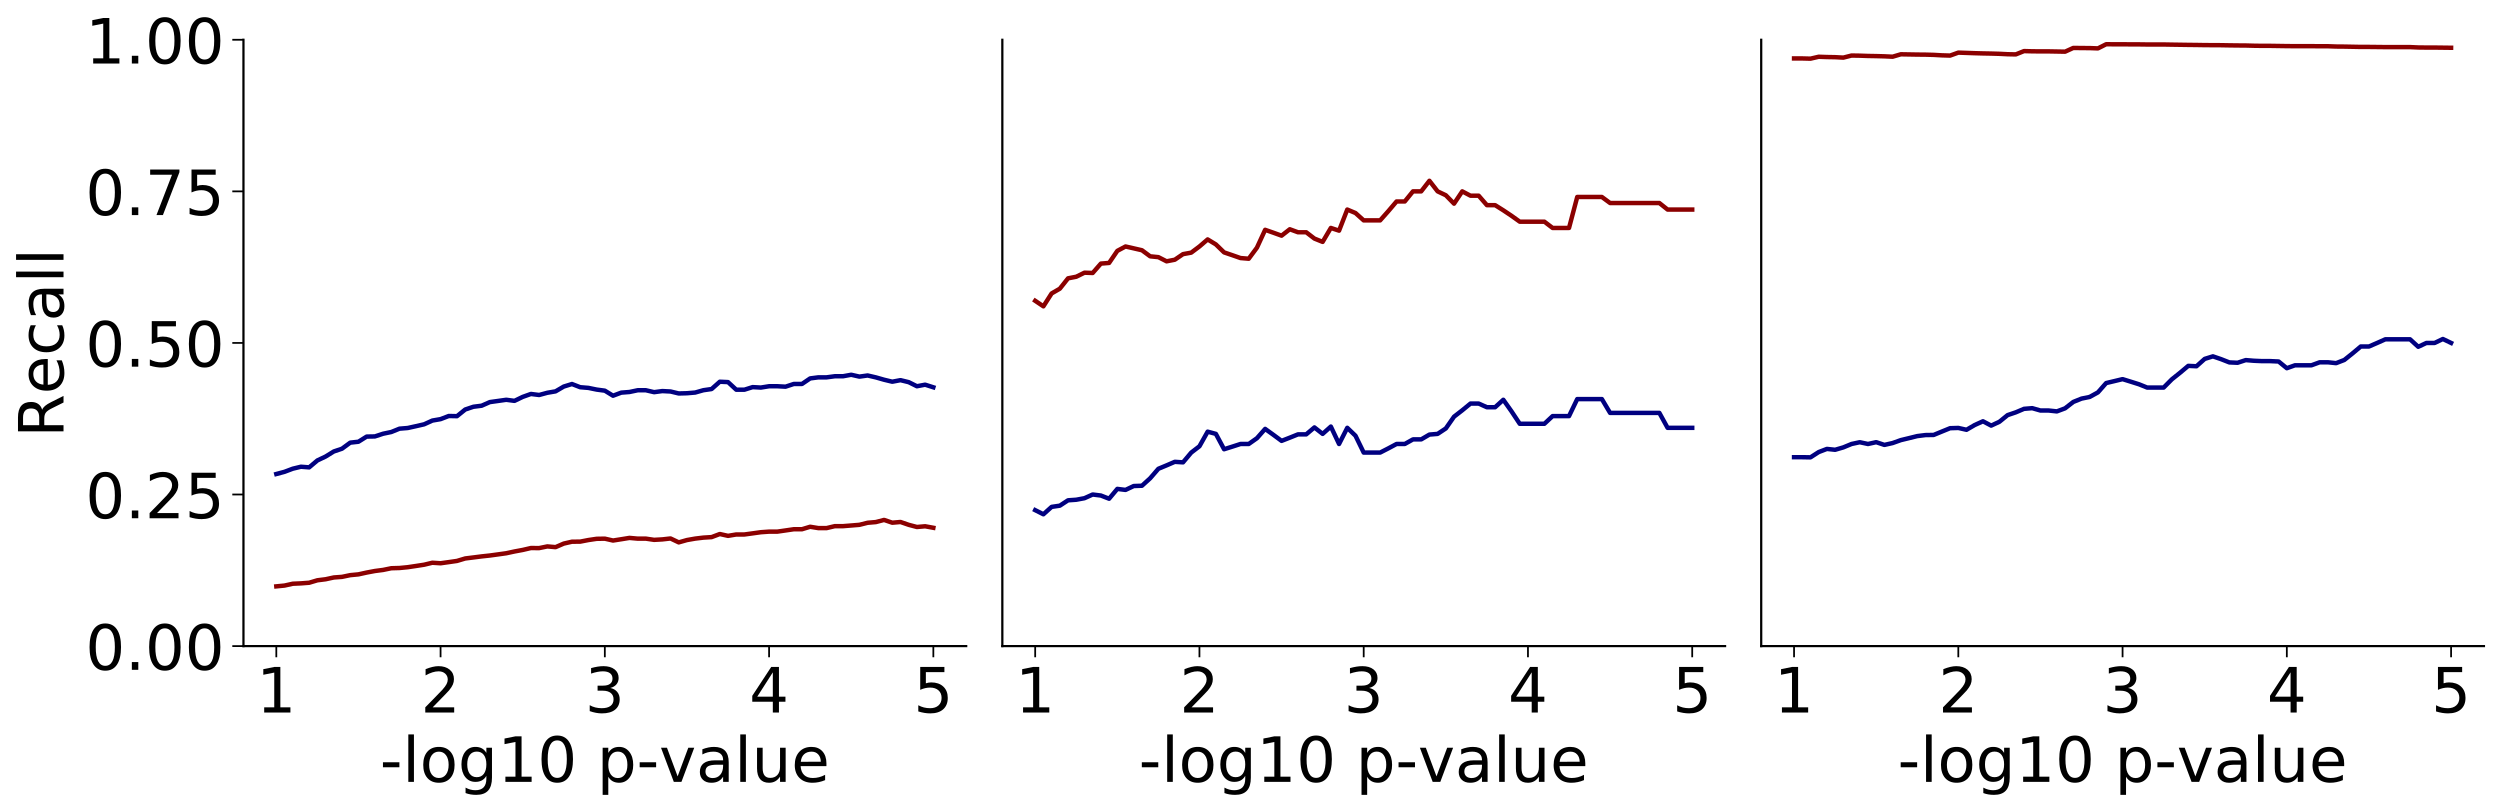 <?xml version="1.0" encoding="utf-8" standalone="no"?>
<!DOCTYPE svg PUBLIC "-//W3C//DTD SVG 1.1//EN"
  "http://www.w3.org/Graphics/SVG/1.1/DTD/svg11.dtd">
<!-- Created with matplotlib (https://matplotlib.org/) -->
<svg height="363.535pt" version="1.1" viewBox="0 0 1120.743 363.535" width="1120.743pt" xmlns="http://www.w3.org/2000/svg" xmlns:xlink="http://www.w3.org/1999/xlink">
 <defs>
  <style type="text/css">
*{stroke-linecap:butt;stroke-linejoin:round;}
  </style>
 </defs>
 <g id="figure_1">
  <g id="patch_1">
   <path d="M 0 363.535 
L 1120.743 363.535 
L 1120.743 -0 
L 0 -0 
z
" style="fill:none;"/>
  </g>
  <g id="axes_1">
   <g id="patch_2">
    <path d="M 109.142 289.638 
L 433.142 289.638 
L 433.142 17.838 
L 109.142 17.838 
z
" style="fill:none;"/>
   </g>
   <g id="matplotlib.axis_1">
    <g id="xtick_1">
     <g id="line2d_1">
      <defs>
       <path d="M 0 0 
L 0 5 
" id="m7963a7559b" style="stroke:#000000;stroke-width:0.8;"/>
      </defs>
      <g>
       <use style="stroke:#000000;stroke-width:0.8;" x="123.87" xlink:href="#m7963a7559b" y="289.638"/>
      </g>
     </g>
     <g id="text_1">
      <!-- 1 -->
      <defs>
       <path d="M 12.406 8.297 
L 28.516 8.297 
L 28.516 63.922 
L 10.984 60.406 
L 10.984 69.391 
L 28.422 72.906 
L 38.281 72.906 
L 38.281 8.297 
L 54.391 8.297 
L 54.391 0 
L 12.406 0 
z
" id="DejaVuSans-49"/>
      </defs>
      <g transform="translate(114.962 319.413)scale(0.28 -0.28)">
       <use xlink:href="#DejaVuSans-49"/>
      </g>
     </g>
    </g>
    <g id="xtick_2">
     <g id="line2d_2">
      <g>
       <use style="stroke:#000000;stroke-width:0.8;" x="197.506" xlink:href="#m7963a7559b" y="289.638"/>
      </g>
     </g>
     <g id="text_2">
      <!-- 2 -->
      <defs>
       <path d="M 19.188 8.297 
L 53.609 8.297 
L 53.609 0 
L 7.328 0 
L 7.328 8.297 
Q 12.938 14.109 22.625 23.891 
Q 32.328 33.688 34.812 36.531 
Q 39.547 41.844 41.422 45.531 
Q 43.312 49.219 43.312 52.781 
Q 43.312 58.594 39.234 62.25 
Q 35.156 65.922 28.609 65.922 
Q 23.969 65.922 18.812 64.312 
Q 13.672 62.703 7.812 59.422 
L 7.812 69.391 
Q 13.766 71.781 18.938 73 
Q 24.125 74.219 28.422 74.219 
Q 39.75 74.219 46.484 68.547 
Q 53.219 62.891 53.219 53.422 
Q 53.219 48.922 51.531 44.891 
Q 49.859 40.875 45.406 35.406 
Q 44.188 33.984 37.641 27.219 
Q 31.109 20.453 19.188 8.297 
z
" id="DejaVuSans-50"/>
      </defs>
      <g transform="translate(188.599 319.413)scale(0.28 -0.28)">
       <use xlink:href="#DejaVuSans-50"/>
      </g>
     </g>
    </g>
    <g id="xtick_3">
     <g id="line2d_3">
      <g>
       <use style="stroke:#000000;stroke-width:0.8;" x="271.142" xlink:href="#m7963a7559b" y="289.638"/>
      </g>
     </g>
     <g id="text_3">
      <!-- 3 -->
      <defs>
       <path d="M 40.578 39.312 
Q 47.656 37.797 51.625 33 
Q 55.609 28.219 55.609 21.188 
Q 55.609 10.406 48.188 4.484 
Q 40.766 -1.422 27.094 -1.422 
Q 22.516 -1.422 17.656 -0.516 
Q 12.797 0.391 7.625 2.203 
L 7.625 11.719 
Q 11.719 9.328 16.594 8.109 
Q 21.484 6.891 26.812 6.891 
Q 36.078 6.891 40.938 10.547 
Q 45.797 14.203 45.797 21.188 
Q 45.797 27.641 41.281 31.266 
Q 36.766 34.906 28.719 34.906 
L 20.219 34.906 
L 20.219 43.016 
L 29.109 43.016 
Q 36.375 43.016 40.234 45.922 
Q 44.094 48.828 44.094 54.297 
Q 44.094 59.906 40.109 62.906 
Q 36.141 65.922 28.719 65.922 
Q 24.656 65.922 20.016 65.031 
Q 15.375 64.156 9.812 62.312 
L 9.812 71.094 
Q 15.438 72.656 20.344 73.438 
Q 25.25 74.219 29.594 74.219 
Q 40.828 74.219 47.359 69.109 
Q 53.906 64.016 53.906 55.328 
Q 53.906 49.266 50.438 45.094 
Q 46.969 40.922 40.578 39.312 
z
" id="DejaVuSans-51"/>
      </defs>
      <g transform="translate(262.235 319.413)scale(0.28 -0.28)">
       <use xlink:href="#DejaVuSans-51"/>
      </g>
     </g>
    </g>
    <g id="xtick_4">
     <g id="line2d_4">
      <g>
       <use style="stroke:#000000;stroke-width:0.8;" x="344.779" xlink:href="#m7963a7559b" y="289.638"/>
      </g>
     </g>
     <g id="text_4">
      <!-- 4 -->
      <defs>
       <path d="M 37.797 64.312 
L 12.891 25.391 
L 37.797 25.391 
z
M 35.203 72.906 
L 47.609 72.906 
L 47.609 25.391 
L 58.016 25.391 
L 58.016 17.188 
L 47.609 17.188 
L 47.609 0 
L 37.797 0 
L 37.797 17.188 
L 4.891 17.188 
L 4.891 26.703 
z
" id="DejaVuSans-52"/>
      </defs>
      <g transform="translate(335.871 319.413)scale(0.28 -0.28)">
       <use xlink:href="#DejaVuSans-52"/>
      </g>
     </g>
    </g>
    <g id="xtick_5">
     <g id="line2d_5">
      <g>
       <use style="stroke:#000000;stroke-width:0.8;" x="418.415" xlink:href="#m7963a7559b" y="289.638"/>
      </g>
     </g>
     <g id="text_5">
      <!-- 5 -->
      <defs>
       <path d="M 10.797 72.906 
L 49.516 72.906 
L 49.516 64.594 
L 19.828 64.594 
L 19.828 46.734 
Q 21.969 47.469 24.109 47.828 
Q 26.266 48.188 28.422 48.188 
Q 40.625 48.188 47.75 41.5 
Q 54.891 34.812 54.891 23.391 
Q 54.891 11.625 47.562 5.094 
Q 40.234 -1.422 26.906 -1.422 
Q 22.312 -1.422 17.547 -0.641 
Q 12.797 0.141 7.719 1.703 
L 7.719 11.625 
Q 12.109 9.234 16.797 8.062 
Q 21.484 6.891 26.703 6.891 
Q 35.156 6.891 40.078 11.328 
Q 45.016 15.766 45.016 23.391 
Q 45.016 31 40.078 35.438 
Q 35.156 39.891 26.703 39.891 
Q 22.75 39.891 18.812 39.016 
Q 14.891 38.141 10.797 36.281 
z
" id="DejaVuSans-53"/>
      </defs>
      <g transform="translate(409.508 319.413)scale(0.28 -0.28)">
       <use xlink:href="#DejaVuSans-53"/>
      </g>
     </g>
    </g>
    <g id="text_6">
     <!-- -log10 p-value -->
     <defs>
      <path d="M 4.891 31.391 
L 31.203 31.391 
L 31.203 23.391 
L 4.891 23.391 
z
" id="DejaVuSans-45"/>
      <path d="M 9.422 75.984 
L 18.406 75.984 
L 18.406 0 
L 9.422 0 
z
" id="DejaVuSans-108"/>
      <path d="M 30.609 48.391 
Q 23.391 48.391 19.188 42.75 
Q 14.984 37.109 14.984 27.297 
Q 14.984 17.484 19.156 11.844 
Q 23.344 6.203 30.609 6.203 
Q 37.797 6.203 41.984 11.859 
Q 46.188 17.531 46.188 27.297 
Q 46.188 37.016 41.984 42.703 
Q 37.797 48.391 30.609 48.391 
z
M 30.609 56 
Q 42.328 56 49.016 48.375 
Q 55.719 40.766 55.719 27.297 
Q 55.719 13.875 49.016 6.219 
Q 42.328 -1.422 30.609 -1.422 
Q 18.844 -1.422 12.172 6.219 
Q 5.516 13.875 5.516 27.297 
Q 5.516 40.766 12.172 48.375 
Q 18.844 56 30.609 56 
z
" id="DejaVuSans-111"/>
      <path d="M 45.406 27.984 
Q 45.406 37.75 41.375 43.109 
Q 37.359 48.484 30.078 48.484 
Q 22.859 48.484 18.828 43.109 
Q 14.797 37.75 14.797 27.984 
Q 14.797 18.266 18.828 12.891 
Q 22.859 7.516 30.078 7.516 
Q 37.359 7.516 41.375 12.891 
Q 45.406 18.266 45.406 27.984 
z
M 54.391 6.781 
Q 54.391 -7.172 48.188 -13.984 
Q 42 -20.797 29.203 -20.797 
Q 24.469 -20.797 20.266 -20.094 
Q 16.062 -19.391 12.109 -17.922 
L 12.109 -9.188 
Q 16.062 -11.328 19.922 -12.344 
Q 23.781 -13.375 27.781 -13.375 
Q 36.625 -13.375 41.016 -8.766 
Q 45.406 -4.156 45.406 5.172 
L 45.406 9.625 
Q 42.625 4.781 38.281 2.391 
Q 33.938 0 27.875 0 
Q 17.828 0 11.672 7.656 
Q 5.516 15.328 5.516 27.984 
Q 5.516 40.672 11.672 48.328 
Q 17.828 56 27.875 56 
Q 33.938 56 38.281 53.609 
Q 42.625 51.219 45.406 46.391 
L 45.406 54.688 
L 54.391 54.688 
z
" id="DejaVuSans-103"/>
      <path d="M 31.781 66.406 
Q 24.172 66.406 20.328 58.906 
Q 16.5 51.422 16.5 36.375 
Q 16.5 21.391 20.328 13.891 
Q 24.172 6.391 31.781 6.391 
Q 39.453 6.391 43.281 13.891 
Q 47.125 21.391 47.125 36.375 
Q 47.125 51.422 43.281 58.906 
Q 39.453 66.406 31.781 66.406 
z
M 31.781 74.219 
Q 44.047 74.219 50.516 64.516 
Q 56.984 54.828 56.984 36.375 
Q 56.984 17.969 50.516 8.266 
Q 44.047 -1.422 31.781 -1.422 
Q 19.531 -1.422 13.062 8.266 
Q 6.594 17.969 6.594 36.375 
Q 6.594 54.828 13.062 64.516 
Q 19.531 74.219 31.781 74.219 
z
" id="DejaVuSans-48"/>
      <path id="DejaVuSans-32"/>
      <path d="M 18.109 8.203 
L 18.109 -20.797 
L 9.078 -20.797 
L 9.078 54.688 
L 18.109 54.688 
L 18.109 46.391 
Q 20.953 51.266 25.266 53.625 
Q 29.594 56 35.594 56 
Q 45.562 56 51.781 48.094 
Q 58.016 40.188 58.016 27.297 
Q 58.016 14.406 51.781 6.484 
Q 45.562 -1.422 35.594 -1.422 
Q 29.594 -1.422 25.266 0.953 
Q 20.953 3.328 18.109 8.203 
z
M 48.688 27.297 
Q 48.688 37.203 44.609 42.844 
Q 40.531 48.484 33.406 48.484 
Q 26.266 48.484 22.188 42.844 
Q 18.109 37.203 18.109 27.297 
Q 18.109 17.391 22.188 11.75 
Q 26.266 6.109 33.406 6.109 
Q 40.531 6.109 44.609 11.75 
Q 48.688 17.391 48.688 27.297 
z
" id="DejaVuSans-112"/>
      <path d="M 2.984 54.688 
L 12.5 54.688 
L 29.594 8.797 
L 46.688 54.688 
L 56.203 54.688 
L 35.688 0 
L 23.484 0 
z
" id="DejaVuSans-118"/>
      <path d="M 34.281 27.484 
Q 23.391 27.484 19.188 25 
Q 14.984 22.516 14.984 16.5 
Q 14.984 11.719 18.141 8.906 
Q 21.297 6.109 26.703 6.109 
Q 34.188 6.109 38.703 11.406 
Q 43.219 16.703 43.219 25.484 
L 43.219 27.484 
z
M 52.203 31.203 
L 52.203 0 
L 43.219 0 
L 43.219 8.297 
Q 40.141 3.328 35.547 0.953 
Q 30.953 -1.422 24.312 -1.422 
Q 15.922 -1.422 10.953 3.297 
Q 6 8.016 6 15.922 
Q 6 25.141 12.172 29.828 
Q 18.359 34.516 30.609 34.516 
L 43.219 34.516 
L 43.219 35.406 
Q 43.219 41.609 39.141 45 
Q 35.062 48.391 27.688 48.391 
Q 23 48.391 18.547 47.266 
Q 14.109 46.141 10.016 43.891 
L 10.016 52.203 
Q 14.938 54.109 19.578 55.047 
Q 24.219 56 28.609 56 
Q 40.484 56 46.344 49.844 
Q 52.203 43.703 52.203 31.203 
z
" id="DejaVuSans-97"/>
      <path d="M 8.5 21.578 
L 8.5 54.688 
L 17.484 54.688 
L 17.484 21.922 
Q 17.484 14.156 20.5 10.266 
Q 23.531 6.391 29.594 6.391 
Q 36.859 6.391 41.078 11.031 
Q 45.312 15.672 45.312 23.688 
L 45.312 54.688 
L 54.297 54.688 
L 54.297 0 
L 45.312 0 
L 45.312 8.406 
Q 42.047 3.422 37.719 1 
Q 33.406 -1.422 27.688 -1.422 
Q 18.266 -1.422 13.375 4.438 
Q 8.5 10.297 8.5 21.578 
z
M 31.109 56 
z
" id="DejaVuSans-117"/>
      <path d="M 56.203 29.594 
L 56.203 25.203 
L 14.891 25.203 
Q 15.484 15.922 20.484 11.062 
Q 25.484 6.203 34.422 6.203 
Q 39.594 6.203 44.453 7.469 
Q 49.312 8.734 54.109 11.281 
L 54.109 2.781 
Q 49.266 0.734 44.188 -0.344 
Q 39.109 -1.422 33.891 -1.422 
Q 20.797 -1.422 13.156 6.188 
Q 5.516 13.812 5.516 26.812 
Q 5.516 40.234 12.766 48.109 
Q 20.016 56 32.328 56 
Q 43.359 56 49.781 48.891 
Q 56.203 41.797 56.203 29.594 
z
M 47.219 32.234 
Q 47.125 39.594 43.094 43.984 
Q 39.062 48.391 32.422 48.391 
Q 24.906 48.391 20.391 44.141 
Q 15.875 39.891 15.188 32.172 
z
" id="DejaVuSans-101"/>
     </defs>
     <g transform="translate(170.308 350.512)scale(0.28 -0.28)">
      <use xlink:href="#DejaVuSans-45"/>
      <use x="36.084" xlink:href="#DejaVuSans-108"/>
      <use x="63.867" xlink:href="#DejaVuSans-111"/>
      <use x="125.049" xlink:href="#DejaVuSans-103"/>
      <use x="188.525" xlink:href="#DejaVuSans-49"/>
      <use x="252.148" xlink:href="#DejaVuSans-48"/>
      <use x="315.771" xlink:href="#DejaVuSans-32"/>
      <use x="347.559" xlink:href="#DejaVuSans-112"/>
      <use x="411.035" xlink:href="#DejaVuSans-45"/>
      <use x="447.088" xlink:href="#DejaVuSans-118"/>
      <use x="506.268" xlink:href="#DejaVuSans-97"/>
      <use x="567.547" xlink:href="#DejaVuSans-108"/>
      <use x="595.33" xlink:href="#DejaVuSans-117"/>
      <use x="658.709" xlink:href="#DejaVuSans-101"/>
     </g>
    </g>
   </g>
   <g id="matplotlib.axis_2">
    <g id="ytick_1">
     <g id="line2d_6">
      <defs>
       <path d="M 0 0 
L -5 0 
" id="m7400602599" style="stroke:#000000;stroke-width:0.8;"/>
      </defs>
      <g>
       <use style="stroke:#000000;stroke-width:0.8;" x="109.142" xlink:href="#m7400602599" y="289.638"/>
      </g>
     </g>
     <g id="text_7">
      <!-- 0.00 -->
      <defs>
       <path d="M 10.688 12.406 
L 21 12.406 
L 21 0 
L 10.688 0 
z
" id="DejaVuSans-46"/>
      </defs>
      <g transform="translate(38.299 300.276)scale(0.28 -0.28)">
       <use xlink:href="#DejaVuSans-48"/>
       <use x="63.623" xlink:href="#DejaVuSans-46"/>
       <use x="95.41" xlink:href="#DejaVuSans-48"/>
       <use x="159.033" xlink:href="#DejaVuSans-48"/>
      </g>
     </g>
    </g>
    <g id="ytick_2">
     <g id="line2d_7">
      <g>
       <use style="stroke:#000000;stroke-width:0.8;" x="109.142" xlink:href="#m7400602599" y="221.688"/>
      </g>
     </g>
     <g id="text_8">
      <!-- 0.25 -->
      <g transform="translate(38.299 232.326)scale(0.28 -0.28)">
       <use xlink:href="#DejaVuSans-48"/>
       <use x="63.623" xlink:href="#DejaVuSans-46"/>
       <use x="95.41" xlink:href="#DejaVuSans-50"/>
       <use x="159.033" xlink:href="#DejaVuSans-53"/>
      </g>
     </g>
    </g>
    <g id="ytick_3">
     <g id="line2d_8">
      <g>
       <use style="stroke:#000000;stroke-width:0.8;" x="109.142" xlink:href="#m7400602599" y="153.738"/>
      </g>
     </g>
     <g id="text_9">
      <!-- 0.50 -->
      <g transform="translate(38.299 164.376)scale(0.28 -0.28)">
       <use xlink:href="#DejaVuSans-48"/>
       <use x="63.623" xlink:href="#DejaVuSans-46"/>
       <use x="95.41" xlink:href="#DejaVuSans-53"/>
       <use x="159.033" xlink:href="#DejaVuSans-48"/>
      </g>
     </g>
    </g>
    <g id="ytick_4">
     <g id="line2d_9">
      <g>
       <use style="stroke:#000000;stroke-width:0.8;" x="109.142" xlink:href="#m7400602599" y="85.788"/>
      </g>
     </g>
     <g id="text_10">
      <!-- 0.75 -->
      <defs>
       <path d="M 8.203 72.906 
L 55.078 72.906 
L 55.078 68.703 
L 28.609 0 
L 18.312 0 
L 43.219 64.594 
L 8.203 64.594 
z
" id="DejaVuSans-55"/>
      </defs>
      <g transform="translate(38.299 96.426)scale(0.28 -0.28)">
       <use xlink:href="#DejaVuSans-48"/>
       <use x="63.623" xlink:href="#DejaVuSans-46"/>
       <use x="95.41" xlink:href="#DejaVuSans-55"/>
       <use x="159.033" xlink:href="#DejaVuSans-53"/>
      </g>
     </g>
    </g>
    <g id="ytick_5">
     <g id="line2d_10">
      <g>
       <use style="stroke:#000000;stroke-width:0.8;" x="109.142" xlink:href="#m7400602599" y="17.838"/>
      </g>
     </g>
     <g id="text_11">
      <!-- 1.00 -->
      <g transform="translate(38.299 28.476)scale(0.28 -0.28)">
       <use xlink:href="#DejaVuSans-49"/>
       <use x="63.623" xlink:href="#DejaVuSans-46"/>
       <use x="95.41" xlink:href="#DejaVuSans-48"/>
       <use x="159.033" xlink:href="#DejaVuSans-48"/>
      </g>
     </g>
    </g>
    <g id="text_12">
     <!-- Recall -->
     <defs>
      <path d="M 44.391 34.188 
Q 47.562 33.109 50.562 29.594 
Q 53.562 26.078 56.594 19.922 
L 66.609 0 
L 56 0 
L 46.688 18.703 
Q 43.062 26.031 39.672 28.422 
Q 36.281 30.812 30.422 30.812 
L 19.672 30.812 
L 19.672 0 
L 9.812 0 
L 9.812 72.906 
L 32.078 72.906 
Q 44.578 72.906 50.734 67.672 
Q 56.891 62.453 56.891 51.906 
Q 56.891 45.016 53.688 40.469 
Q 50.484 35.938 44.391 34.188 
z
M 19.672 64.797 
L 19.672 38.922 
L 32.078 38.922 
Q 39.203 38.922 42.844 42.219 
Q 46.484 45.516 46.484 51.906 
Q 46.484 58.297 42.844 61.547 
Q 39.203 64.797 32.078 64.797 
z
" id="DejaVuSans-82"/>
      <path d="M 48.781 52.594 
L 48.781 44.188 
Q 44.969 46.297 41.141 47.344 
Q 37.312 48.391 33.406 48.391 
Q 24.656 48.391 19.812 42.844 
Q 14.984 37.312 14.984 27.297 
Q 14.984 17.281 19.812 11.734 
Q 24.656 6.203 33.406 6.203 
Q 37.312 6.203 41.141 7.25 
Q 44.969 8.297 48.781 10.406 
L 48.781 2.094 
Q 45.016 0.344 40.984 -0.531 
Q 36.969 -1.422 32.422 -1.422 
Q 20.062 -1.422 12.781 6.344 
Q 5.516 14.109 5.516 27.297 
Q 5.516 40.672 12.859 48.328 
Q 20.219 56 33.016 56 
Q 37.156 56 41.109 55.141 
Q 45.062 54.297 48.781 52.594 
z
" id="DejaVuSans-99"/>
     </defs>
     <g transform="translate(28.476 196.127)rotate(-90)scale(0.28 -0.28)">
      <use xlink:href="#DejaVuSans-82"/>
      <use x="69.42" xlink:href="#DejaVuSans-101"/>
      <use x="130.943" xlink:href="#DejaVuSans-99"/>
      <use x="185.924" xlink:href="#DejaVuSans-97"/>
      <use x="247.203" xlink:href="#DejaVuSans-108"/>
      <use x="274.986" xlink:href="#DejaVuSans-108"/>
     </g>
    </g>
   </g>
   <g id="line2d_11">
    <path clip-path="url(#pcc76cdaa99)" d="M 123.87 262.866 
L 127.552 262.505 
L 131.233 261.687 
L 134.915 261.521 
L 138.597 261.241 
L 142.279 260.14 
L 145.961 259.68 
L 149.643 258.879 
L 153.324 258.608 
L 157.006 257.838 
L 160.688 257.483 
L 164.37 256.674 
L 168.052 255.98 
L 171.733 255.499 
L 175.415 254.74 
L 179.097 254.633 
L 182.779 254.276 
L 186.461 253.726 
L 190.143 253.159 
L 193.824 252.274 
L 197.506 252.507 
L 201.188 251.992 
L 204.87 251.464 
L 208.552 250.36 
L 212.233 249.901 
L 215.915 249.431 
L 219.597 249.034 
L 223.279 248.532 
L 226.961 248.018 
L 230.643 247.223 
L 234.324 246.537 
L 238.006 245.683 
L 241.688 245.711 
L 245.37 244.958 
L 249.052 245.282 
L 252.733 243.686 
L 256.415 242.844 
L 260.097 242.811 
L 263.779 242.099 
L 267.461 241.55 
L 271.142 241.484 
L 274.824 242.32 
L 278.506 241.739 
L 282.188 241.142 
L 285.87 241.471 
L 289.552 241.471 
L 293.233 242.015 
L 296.915 241.81 
L 300.597 241.396 
L 304.279 243.146 
L 307.961 242.103 
L 311.642 241.455 
L 315.324 241.013 
L 319.006 240.789 
L 322.688 239.4 
L 326.37 240.22 
L 330.052 239.605 
L 333.733 239.605 
L 337.415 239.102 
L 341.097 238.589 
L 344.779 238.329 
L 348.461 238.329 
L 352.142 237.8 
L 355.824 237.26 
L 359.506 237.26 
L 363.188 236.145 
L 366.87 236.747 
L 370.552 236.747 
L 374.233 235.875 
L 377.915 235.875 
L 381.597 235.578 
L 385.279 235.278 
L 388.961 234.356 
L 392.642 234.042 
L 396.324 233.078 
L 400.006 234.33 
L 403.688 234.006 
L 407.37 235.278 
L 411.052 236.249 
L 414.733 235.929 
L 418.415 236.604 
" style="fill:none;stroke:#8b0000;stroke-linecap:square;stroke-width:2;"/>
   </g>
   <g id="line2d_12">
    <path clip-path="url(#pcc76cdaa99)" d="M 123.87 212.499 
L 127.552 211.513 
L 131.233 210.122 
L 134.915 209.232 
L 138.597 209.518 
L 142.279 206.412 
L 145.961 204.666 
L 149.643 202.393 
L 153.324 201.145 
L 157.006 198.438 
L 160.688 198.027 
L 164.37 195.721 
L 168.052 195.651 
L 171.733 194.442 
L 175.415 193.669 
L 179.097 192.174 
L 182.779 191.873 
L 186.461 191.058 
L 190.143 190.216 
L 193.824 188.537 
L 197.506 187.898 
L 201.188 186.489 
L 204.87 186.568 
L 208.552 183.589 
L 212.233 182.348 
L 215.915 181.883 
L 219.597 180.255 
L 223.279 179.743 
L 226.961 179.219 
L 230.643 179.706 
L 234.324 177.927 
L 238.006 176.612 
L 241.688 177.074 
L 245.37 176.078 
L 249.052 175.444 
L 252.733 173.292 
L 256.415 172.156 
L 260.097 173.588 
L 263.779 173.89 
L 267.461 174.646 
L 271.142 175.139 
L 274.824 177.397 
L 278.506 176.017 
L 282.188 175.73 
L 285.87 174.954 
L 289.552 174.954 
L 293.233 175.807 
L 296.915 175.318 
L 300.597 175.505 
L 304.279 176.388 
L 307.961 176.286 
L 311.642 175.976 
L 315.324 174.933 
L 319.006 174.405 
L 322.688 171.128 
L 326.37 171.294 
L 330.052 174.698 
L 333.733 174.698 
L 337.415 173.542 
L 341.097 173.743 
L 344.779 173.152 
L 348.461 173.152 
L 352.142 173.352 
L 355.824 172.141 
L 359.506 172.141 
L 363.188 169.641 
L 366.87 169.164 
L 370.552 169.164 
L 374.233 168.672 
L 377.915 168.672 
L 381.597 168.004 
L 385.279 168.838 
L 388.961 168.326 
L 392.642 169.181 
L 396.324 170.234 
L 400.006 171.12 
L 403.688 170.427 
L 407.37 171.325 
L 411.052 173.152 
L 414.733 172.455 
L 418.415 173.626 
" style="fill:none;stroke:#000080;stroke-linecap:square;stroke-width:2;"/>
   </g>
   <g id="patch_3">
    <path d="M 109.142 289.638 
L 109.142 17.838 
" style="fill:none;stroke:#000000;stroke-linecap:square;stroke-linejoin:miter;"/>
   </g>
   <g id="patch_4">
    <path d="M 109.142 289.638 
L 433.142 289.638 
" style="fill:none;stroke:#000000;stroke-linecap:square;stroke-linejoin:miter;"/>
   </g>
  </g>
  <g id="axes_2">
   <g id="patch_5">
    <path d="M 449.342 289.638 
L 773.342 289.638 
L 773.342 17.838 
L 449.342 17.838 
z
" style="fill:none;"/>
   </g>
   <g id="matplotlib.axis_3">
    <g id="xtick_6">
     <g id="line2d_13">
      <g>
       <use style="stroke:#000000;stroke-width:0.8;" x="464.07" xlink:href="#m7963a7559b" y="289.638"/>
      </g>
     </g>
     <g id="text_13">
      <!-- 1 -->
      <g transform="translate(455.162 319.413)scale(0.28 -0.28)">
       <use xlink:href="#DejaVuSans-49"/>
      </g>
     </g>
    </g>
    <g id="xtick_7">
     <g id="line2d_14">
      <g>
       <use style="stroke:#000000;stroke-width:0.8;" x="537.706" xlink:href="#m7963a7559b" y="289.638"/>
      </g>
     </g>
     <g id="text_14">
      <!-- 2 -->
      <g transform="translate(528.799 319.413)scale(0.28 -0.28)">
       <use xlink:href="#DejaVuSans-50"/>
      </g>
     </g>
    </g>
    <g id="xtick_8">
     <g id="line2d_15">
      <g>
       <use style="stroke:#000000;stroke-width:0.8;" x="611.342" xlink:href="#m7963a7559b" y="289.638"/>
      </g>
     </g>
     <g id="text_15">
      <!-- 3 -->
      <g transform="translate(602.435 319.413)scale(0.28 -0.28)">
       <use xlink:href="#DejaVuSans-51"/>
      </g>
     </g>
    </g>
    <g id="xtick_9">
     <g id="line2d_16">
      <g>
       <use style="stroke:#000000;stroke-width:0.8;" x="684.979" xlink:href="#m7963a7559b" y="289.638"/>
      </g>
     </g>
     <g id="text_16">
      <!-- 4 -->
      <g transform="translate(676.071 319.413)scale(0.28 -0.28)">
       <use xlink:href="#DejaVuSans-52"/>
      </g>
     </g>
    </g>
    <g id="xtick_10">
     <g id="line2d_17">
      <g>
       <use style="stroke:#000000;stroke-width:0.8;" x="758.615" xlink:href="#m7963a7559b" y="289.638"/>
      </g>
     </g>
     <g id="text_17">
      <!-- 5 -->
      <g transform="translate(749.708 319.413)scale(0.28 -0.28)">
       <use xlink:href="#DejaVuSans-53"/>
      </g>
     </g>
    </g>
    <g id="text_18">
     <!-- -log10 p-value -->
     <g transform="translate(510.507 350.512)scale(0.28 -0.28)">
      <use xlink:href="#DejaVuSans-45"/>
      <use x="36.084" xlink:href="#DejaVuSans-108"/>
      <use x="63.867" xlink:href="#DejaVuSans-111"/>
      <use x="125.049" xlink:href="#DejaVuSans-103"/>
      <use x="188.525" xlink:href="#DejaVuSans-49"/>
      <use x="252.148" xlink:href="#DejaVuSans-48"/>
      <use x="315.771" xlink:href="#DejaVuSans-32"/>
      <use x="347.559" xlink:href="#DejaVuSans-112"/>
      <use x="411.035" xlink:href="#DejaVuSans-45"/>
      <use x="447.088" xlink:href="#DejaVuSans-118"/>
      <use x="506.268" xlink:href="#DejaVuSans-97"/>
      <use x="567.547" xlink:href="#DejaVuSans-108"/>
      <use x="595.33" xlink:href="#DejaVuSans-117"/>
      <use x="658.709" xlink:href="#DejaVuSans-101"/>
     </g>
    </g>
   </g>
   <g id="matplotlib.axis_4">
    <g id="ytick_6"/>
    <g id="ytick_7"/>
    <g id="ytick_8"/>
    <g id="ytick_9"/>
    <g id="ytick_10"/>
   </g>
   <g id="line2d_18">
    <path clip-path="url(#pfd6e901366)" d="M 464.07 134.846 
L 467.752 137.325 
L 471.433 131.55 
L 475.115 129.419 
L 478.797 124.776 
L 482.479 124.059 
L 486.161 122.249 
L 489.842 122.376 
L 493.524 118.167 
L 497.206 117.875 
L 500.888 112.464 
L 504.57 110.497 
L 508.252 111.337 
L 511.933 112.182 
L 515.615 114.909 
L 519.297 115.276 
L 522.979 117.149 
L 526.661 116.432 
L 530.342 113.929 
L 534.024 113.257 
L 537.706 110.497 
L 541.388 107.333 
L 545.07 109.57 
L 548.752 113.144 
L 552.433 114.398 
L 556.115 115.686 
L 559.797 115.988 
L 563.479 111.026 
L 567.161 103.029 
L 570.842 104.32 
L 574.524 105.65 
L 578.206 102.775 
L 581.888 104.124 
L 585.57 104.124 
L 589.252 106.953 
L 592.933 108.438 
L 596.615 102.19 
L 600.297 103.404 
L 603.979 93.942 
L 607.661 95.495 
L 611.342 98.8 
L 615.024 98.8 
L 618.706 98.8 
L 622.388 94.651 
L 626.07 90.318 
L 629.752 90.318 
L 633.433 85.788 
L 637.115 85.788 
L 640.797 81.047 
L 644.479 85.788 
L 648.161 87.53 
L 651.842 91.297 
L 655.524 85.788 
L 659.206 87.729 
L 662.888 87.729 
L 666.57 91.965 
L 670.252 91.965 
L 673.933 94.282 
L 677.615 96.747 
L 681.297 99.378 
L 684.979 99.378 
L 688.661 99.378 
L 692.342 99.378 
L 696.024 102.19 
L 699.706 102.19 
L 703.388 102.19 
L 707.07 88.304 
L 710.752 88.304 
L 714.433 88.304 
L 718.115 88.304 
L 721.797 91.015 
L 725.479 91.015 
L 729.161 91.015 
L 732.842 91.015 
L 736.524 91.015 
L 740.206 91.015 
L 743.888 91.015 
L 747.57 93.942 
L 751.252 93.942 
L 754.933 93.942 
L 758.615 93.942 
" style="fill:none;stroke:#8b0000;stroke-linecap:square;stroke-width:2;"/>
   </g>
   <g id="line2d_19">
    <path clip-path="url(#pfd6e901366)" d="M 464.07 228.696 
L 467.752 230.551 
L 471.433 227.235 
L 475.115 226.695 
L 478.797 224.287 
L 482.479 224.031 
L 486.161 223.345 
L 489.842 221.688 
L 493.524 222.144 
L 497.206 223.575 
L 500.888 219.171 
L 504.57 219.629 
L 508.252 217.883 
L 511.933 217.757 
L 515.615 214.407 
L 519.297 210.149 
L 522.979 208.621 
L 526.661 207.032 
L 530.342 207.274 
L 534.024 202.893 
L 537.706 200.067 
L 541.388 193.513 
L 545.07 194.508 
L 548.752 201.391 
L 552.433 200.23 
L 556.115 199.038 
L 559.797 199.038 
L 563.479 196.449 
L 567.161 192.277 
L 570.842 194.92 
L 574.524 197.644 
L 578.206 196.207 
L 581.888 194.724 
L 585.57 194.724 
L 589.252 191.612 
L 592.933 194.508 
L 596.615 191.227 
L 600.297 199.038 
L 603.979 191.79 
L 607.661 195.34 
L 611.342 202.893 
L 615.024 202.893 
L 618.706 202.893 
L 622.388 201.007 
L 626.07 199.038 
L 629.752 199.038 
L 633.433 196.979 
L 637.115 196.979 
L 640.797 194.824 
L 644.479 194.508 
L 648.161 192.069 
L 651.842 186.795 
L 655.524 183.938 
L 659.206 180.918 
L 662.888 180.918 
L 666.57 182.565 
L 670.252 182.565 
L 673.933 179.219 
L 677.615 184.425 
L 681.297 189.978 
L 684.979 189.978 
L 688.661 189.978 
L 692.342 189.978 
L 696.024 186.541 
L 699.706 186.541 
L 703.388 186.541 
L 707.07 178.904 
L 710.752 178.904 
L 714.433 178.904 
L 718.115 178.904 
L 721.797 185.099 
L 725.479 185.099 
L 729.161 185.099 
L 732.842 185.099 
L 736.524 185.099 
L 740.206 185.099 
L 743.888 185.099 
L 747.57 191.79 
L 751.252 191.79 
L 754.933 191.79 
L 758.615 191.79 
" style="fill:none;stroke:#000080;stroke-linecap:square;stroke-width:2;"/>
   </g>
   <g id="patch_6">
    <path d="M 449.342 289.638 
L 449.342 17.838 
" style="fill:none;stroke:#000000;stroke-linecap:square;stroke-linejoin:miter;"/>
   </g>
   <g id="patch_7">
    <path d="M 449.342 289.638 
L 773.342 289.638 
" style="fill:none;stroke:#000000;stroke-linecap:square;stroke-linejoin:miter;"/>
   </g>
  </g>
  <g id="axes_3">
   <g id="patch_8">
    <path d="M 789.543 289.638 
L 1113.543 289.638 
L 1113.543 17.838 
L 789.543 17.838 
z
" style="fill:none;"/>
   </g>
   <g id="matplotlib.axis_5">
    <g id="xtick_11">
     <g id="line2d_20">
      <g>
       <use style="stroke:#000000;stroke-width:0.8;" x="804.27" xlink:href="#m7963a7559b" y="289.638"/>
      </g>
     </g>
     <g id="text_19">
      <!-- 1 -->
      <g transform="translate(795.362 319.413)scale(0.28 -0.28)">
       <use xlink:href="#DejaVuSans-49"/>
      </g>
     </g>
    </g>
    <g id="xtick_12">
     <g id="line2d_21">
      <g>
       <use style="stroke:#000000;stroke-width:0.8;" x="877.906" xlink:href="#m7963a7559b" y="289.638"/>
      </g>
     </g>
     <g id="text_20">
      <!-- 2 -->
      <g transform="translate(868.999 319.413)scale(0.28 -0.28)">
       <use xlink:href="#DejaVuSans-50"/>
      </g>
     </g>
    </g>
    <g id="xtick_13">
     <g id="line2d_22">
      <g>
       <use style="stroke:#000000;stroke-width:0.8;" x="951.543" xlink:href="#m7963a7559b" y="289.638"/>
      </g>
     </g>
     <g id="text_21">
      <!-- 3 -->
      <g transform="translate(942.635 319.413)scale(0.28 -0.28)">
       <use xlink:href="#DejaVuSans-51"/>
      </g>
     </g>
    </g>
    <g id="xtick_14">
     <g id="line2d_23">
      <g>
       <use style="stroke:#000000;stroke-width:0.8;" x="1025.179" xlink:href="#m7963a7559b" y="289.638"/>
      </g>
     </g>
     <g id="text_22">
      <!-- 4 -->
      <g transform="translate(1016.271 319.413)scale(0.28 -0.28)">
       <use xlink:href="#DejaVuSans-52"/>
      </g>
     </g>
    </g>
    <g id="xtick_15">
     <g id="line2d_24">
      <g>
       <use style="stroke:#000000;stroke-width:0.8;" x="1098.815" xlink:href="#m7963a7559b" y="289.638"/>
      </g>
     </g>
     <g id="text_23">
      <!-- 5 -->
      <g transform="translate(1089.908 319.413)scale(0.28 -0.28)">
       <use xlink:href="#DejaVuSans-53"/>
      </g>
     </g>
    </g>
    <g id="text_24">
     <!-- -log10 p-value -->
     <g transform="translate(850.707 350.512)scale(0.28 -0.28)">
      <use xlink:href="#DejaVuSans-45"/>
      <use x="36.084" xlink:href="#DejaVuSans-108"/>
      <use x="63.867" xlink:href="#DejaVuSans-111"/>
      <use x="125.049" xlink:href="#DejaVuSans-103"/>
      <use x="188.525" xlink:href="#DejaVuSans-49"/>
      <use x="252.148" xlink:href="#DejaVuSans-48"/>
      <use x="315.771" xlink:href="#DejaVuSans-32"/>
      <use x="347.559" xlink:href="#DejaVuSans-112"/>
      <use x="411.035" xlink:href="#DejaVuSans-45"/>
      <use x="447.088" xlink:href="#DejaVuSans-118"/>
      <use x="506.268" xlink:href="#DejaVuSans-97"/>
      <use x="567.547" xlink:href="#DejaVuSans-108"/>
      <use x="595.33" xlink:href="#DejaVuSans-117"/>
      <use x="658.709" xlink:href="#DejaVuSans-101"/>
     </g>
    </g>
   </g>
   <g id="matplotlib.axis_6">
    <g id="ytick_11"/>
    <g id="ytick_12"/>
    <g id="ytick_13"/>
    <g id="ytick_14"/>
    <g id="ytick_15"/>
   </g>
   <g id="line2d_25">
    <path clip-path="url(#p4997539b7a)" d="M 804.27 26.201 
L 807.952 26.201 
L 811.633 26.299 
L 815.315 25.448 
L 818.997 25.572 
L 822.679 25.635 
L 826.361 25.832 
L 830.043 24.898 
L 833.724 24.959 
L 837.406 25.086 
L 841.088 25.151 
L 844.77 25.251 
L 848.452 25.423 
L 852.133 24.34 
L 855.815 24.403 
L 859.497 24.467 
L 863.179 24.5 
L 866.861 24.599 
L 870.543 24.807 
L 874.224 24.916 
L 877.906 23.59 
L 881.588 23.715 
L 885.27 23.844 
L 888.952 23.946 
L 892.633 24.015 
L 896.315 24.122 
L 899.997 24.309 
L 903.679 24.387 
L 907.361 22.902 
L 911.043 22.999 
L 914.724 23.031 
L 918.406 23.031 
L 922.088 23.098 
L 925.77 23.167 
L 929.452 21.486 
L 933.133 21.536 
L 936.815 21.561 
L 940.497 21.693 
L 944.179 19.836 
L 947.861 19.851 
L 951.543 19.866 
L 955.224 19.881 
L 958.906 19.897 
L 962.588 19.945 
L 966.27 19.945 
L 969.952 19.945 
L 973.633 20.012 
L 977.315 20.066 
L 980.997 20.122 
L 984.679 20.161 
L 988.361 20.222 
L 992.043 20.243 
L 995.724 20.265 
L 999.406 20.331 
L 1003.088 20.378 
L 1006.77 20.402 
L 1010.452 20.503 
L 1014.133 20.556 
L 1017.815 20.556 
L 1021.497 20.611 
L 1025.179 20.669 
L 1028.861 20.699 
L 1032.543 20.699 
L 1036.224 20.699 
L 1039.906 20.729 
L 1043.588 20.729 
L 1047.27 20.858 
L 1050.952 20.892 
L 1054.633 20.962 
L 1058.315 21.035 
L 1061.997 21.035 
L 1065.679 21.074 
L 1069.361 21.113 
L 1073.043 21.113 
L 1076.724 21.113 
L 1080.406 21.113 
L 1084.088 21.278 
L 1087.77 21.322 
L 1091.452 21.322 
L 1095.133 21.368 
L 1098.815 21.414 
" style="fill:none;stroke:#8b0000;stroke-linecap:square;stroke-width:2;"/>
   </g>
   <g id="line2d_26">
    <path clip-path="url(#p4997539b7a)" d="M 804.27 204.962 
L 807.952 204.962 
L 811.633 205.031 
L 815.315 202.662 
L 818.997 201.248 
L 822.679 201.637 
L 826.361 200.561 
L 830.043 199.038 
L 833.724 198.247 
L 837.406 199.038 
L 841.088 198.225 
L 844.77 199.45 
L 848.452 198.616 
L 852.133 197.304 
L 855.815 196.412 
L 859.497 195.502 
L 863.179 195.041 
L 866.861 194.981 
L 870.543 193.462 
L 874.224 191.96 
L 877.906 191.847 
L 881.588 192.671 
L 885.27 190.528 
L 888.952 188.858 
L 892.633 190.801 
L 896.315 189.088 
L 899.997 186.095 
L 903.679 184.847 
L 907.361 183.281 
L 911.043 182.982 
L 914.724 184.034 
L 918.406 184.034 
L 922.088 184.425 
L 925.77 183.05 
L 929.452 180.188 
L 933.133 178.699 
L 936.815 177.939 
L 940.497 175.906 
L 944.179 171.725 
L 947.861 170.851 
L 951.543 169.965 
L 955.224 171.108 
L 958.906 172.27 
L 962.588 173.754 
L 966.27 173.754 
L 969.952 173.754 
L 973.633 170.046 
L 977.315 167.105 
L 980.997 164.016 
L 984.679 164.192 
L 988.361 160.89 
L 992.043 159.751 
L 995.724 161.018 
L 999.406 162.465 
L 1003.088 162.628 
L 1006.77 161.43 
L 1010.452 161.732 
L 1014.133 161.892 
L 1017.815 161.892 
L 1021.497 162.058 
L 1025.179 165.063 
L 1028.861 163.751 
L 1032.543 163.751 
L 1036.224 163.751 
L 1039.906 162.412 
L 1043.588 162.412 
L 1047.27 162.798 
L 1050.952 161.373 
L 1054.633 158.424 
L 1058.315 155.337 
L 1061.997 155.337 
L 1065.679 153.738 
L 1069.361 152.1 
L 1073.043 152.1 
L 1076.724 152.1 
L 1080.406 152.1 
L 1084.088 155.458 
L 1087.77 153.738 
L 1091.452 153.738 
L 1095.133 151.973 
L 1098.815 153.738 
" style="fill:none;stroke:#000080;stroke-linecap:square;stroke-width:2;"/>
   </g>
   <g id="patch_9">
    <path d="M 789.543 289.638 
L 789.543 17.838 
" style="fill:none;stroke:#000000;stroke-linecap:square;stroke-linejoin:miter;"/>
   </g>
   <g id="patch_10">
    <path d="M 789.543 289.638 
L 1113.543 289.638 
" style="fill:none;stroke:#000000;stroke-linecap:square;stroke-linejoin:miter;"/>
   </g>
  </g>
 </g>
 <defs>
  <clipPath id="pcc76cdaa99">
   <rect height="271.8" width="324" x="109.142" y="17.838"/>
  </clipPath>
  <clipPath id="pfd6e901366">
   <rect height="271.8" width="324" x="449.342" y="17.838"/>
  </clipPath>
  <clipPath id="p4997539b7a">
   <rect height="271.8" width="324" x="789.543" y="17.838"/>
  </clipPath>
 </defs>
</svg>
